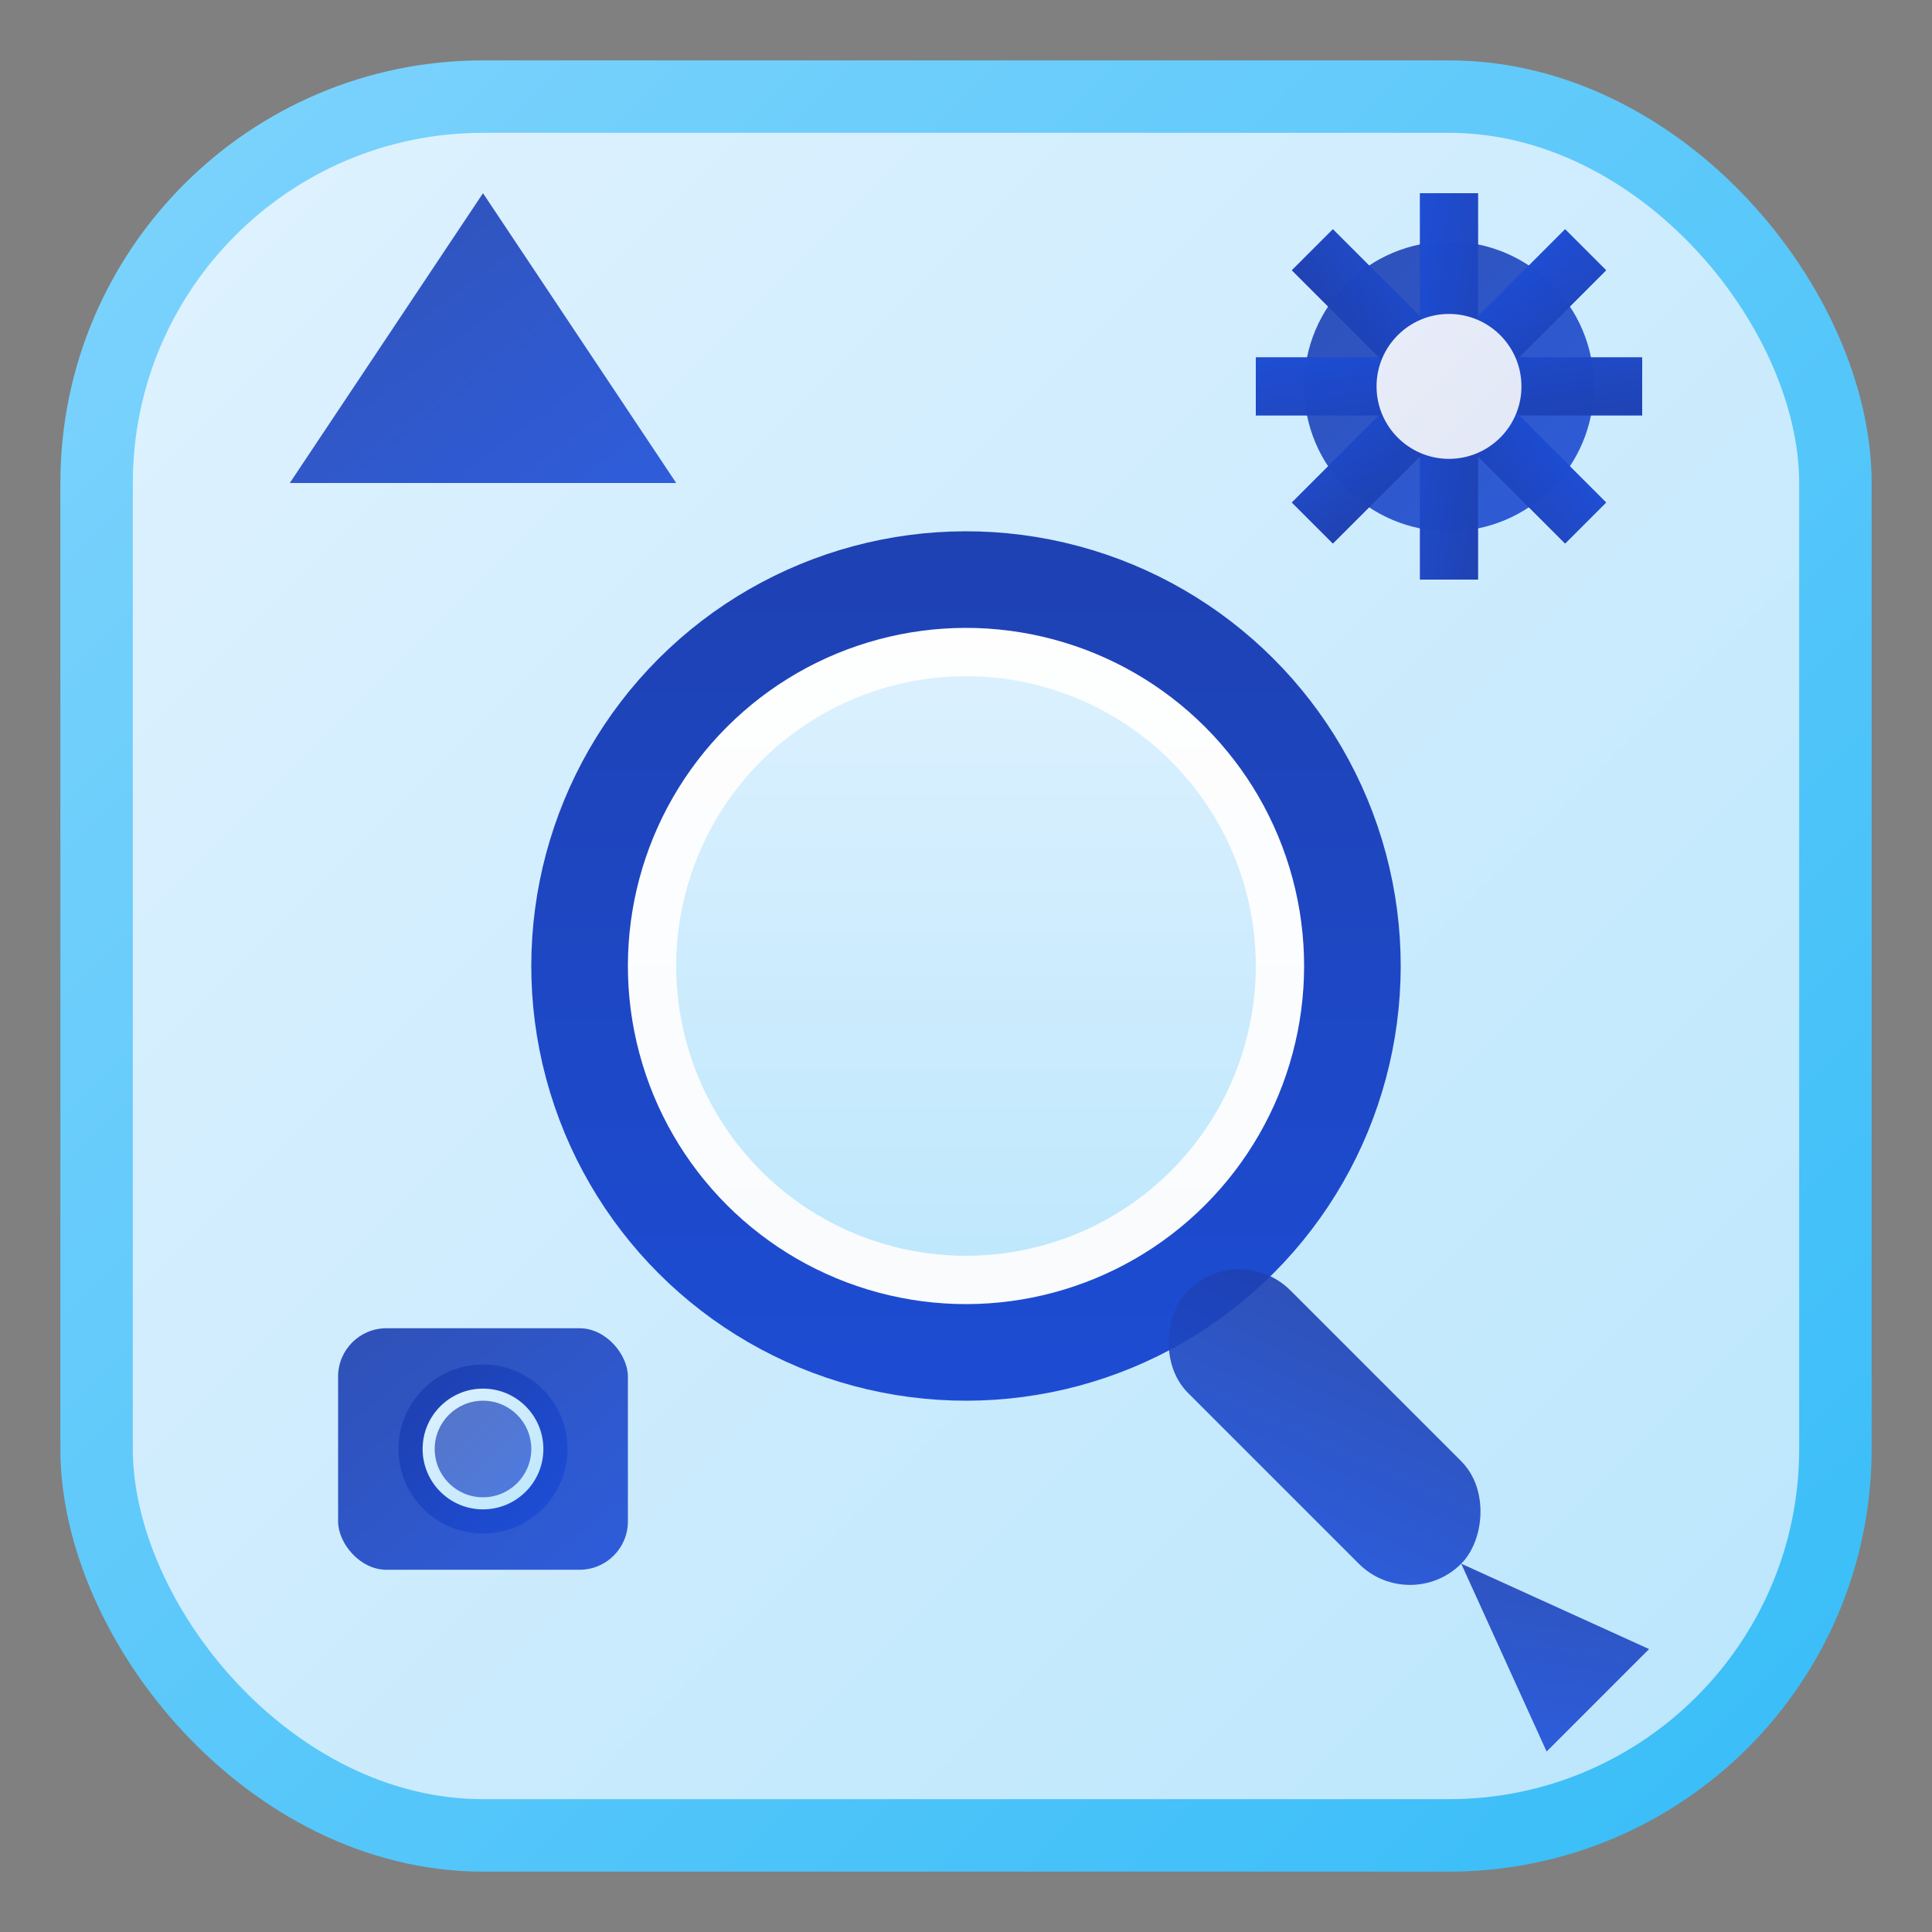 <svg width="120" height="120" viewBox="0 0 120 120" fill="none" xmlns="http://www.w3.org/2000/svg">
  <rect x="0" y="0" width="120" height="120" fill="#808080" stroke="none"/>
  <!-- Gradientes simples e elegantes -->
  <defs>
    <!-- Fundo principal - azul claro -->
    <linearGradient id="mainGradient" x1="0%" y1="0%" x2="100%" y2="100%">
      <stop offset="0%" style="stop-color:#E0F2FE;stop-opacity:1" />
      <stop offset="100%" style="stop-color:#BAE6FD;stop-opacity:1" />
    </linearGradient>
    
    <!-- Borda - azul médio -->
    <linearGradient id="borderGradient" x1="0%" y1="0%" x2="100%" y2="100%">
      <stop offset="0%" style="stop-color:#7DD3FC;stop-opacity:1" />
      <stop offset="100%" style="stop-color:#38BDF8;stop-opacity:1" />
    </linearGradient>
    
    <!-- Elementos internos - azul escuro -->
    <linearGradient id="elementGradient" x1="0%" y1="0%" x2="100%" y2="100%">
      <stop offset="0%" style="stop-color:#1E40AF;stop-opacity:1" />
      <stop offset="100%" style="stop-color:#1D4ED8;stop-opacity:1" />
    </linearGradient>
    
    <!-- Lupa - branco com borda azul -->
    <linearGradient id="magnifierGradient" x1="0%" y1="0%" x2="100%" y2="100%">
      <stop offset="0%" style="stop-color:#FFFFFF;stop-opacity:1" />
      <stop offset="100%" style="stop-color:#F8FAFC;stop-opacity:1" />
    </linearGradient>
  </defs>
  
  <!-- Fundo principal - quadrado arredondado -->
  <rect x="6" y="6" width="108" height="108" rx="24" fill="url(#mainGradient)" stroke="url(#borderGradient)" stroke-width="4.5"/>
  
  <!-- Lupa principal - CENTRO (mais bonita com cabo no canto inferior direito, girada 45° no sentido horário) -->
  <g transform="translate(60, 60) rotate(45)">
    <!-- Lente da lupa -->
    <circle cx="0" cy="0" r="24" fill="url(#magnifierGradient)" stroke="url(#elementGradient)" stroke-width="6"/>
    <!-- Interior da lente -->
    <circle cx="0" cy="0" r="18" fill="url(#mainGradient)"/>
    <!-- Cabo da lupa no canto inferior direito -->
    <rect x="24" y="0" width="24" height="9" rx="4.5" fill="url(#elementGradient)" opacity="0.9"/>
    <!-- Ponta do cabo -->
    <path d="M 48 4.5 L 60 0 L 60 9 Z" fill="url(#elementGradient)" opacity="0.9"/>
  </g>
  
  <!-- Triângulo - CANTO SUPERIOR ESQUERDO (triângulo equilátero maior, apontando para cima, mais próximo do canto) -->
  <path d="M 18 30 L 42 30 L 30 12 Z" fill="url(#elementGradient)" opacity="0.9"/>
  
  <!-- Engrenagem - CANTO SUPERIOR DIREITO (8 dentes distribuídos uniformemente) -->
  <g transform="translate(90, 24)">
    <!-- Círculo azul escuro da engrenagem -->
    <circle cx="0" cy="0" r="9" fill="url(#elementGradient)" opacity="0.9"/>
    
    <!-- 8 dentes da engrenagem distribuídos uniformemente -->
    <!-- Norte -->
    <rect x="-1.8" y="-12" width="3.6" height="24" fill="url(#elementGradient)" opacity="0.9"/>
    <!-- Nordeste -->
    <rect x="-1.8" y="-12" width="3.6" height="24" fill="url(#elementGradient)" opacity="0.9" transform="rotate(45 0 0)"/>
    <!-- Leste -->
    <rect x="-12" y="-1.8" width="24" height="3.6" fill="url(#elementGradient)" opacity="0.9"/>
    <!-- Sudeste -->
    <rect x="-1.8" y="-12" width="3.6" height="24" fill="url(#elementGradient)" opacity="0.9" transform="rotate(135 0 0)"/>
    <!-- Sul -->
    <rect x="-1.8" y="-12" width="3.6" height="24" fill="url(#elementGradient)" opacity="0.9" transform="rotate(180 0 0)"/>
    <!-- Sudoeste -->
    <rect x="-1.8" y="-12" width="3.6" height="24" fill="url(#elementGradient)" opacity="0.9" transform="rotate(225 0 0)"/>
    <!-- Oeste -->
    <rect x="-12" y="-1.8" width="24" height="3.6" fill="url(#elementGradient)" opacity="0.9" transform="rotate(180 0 0)"/>
    <!-- Noroeste -->
    <rect x="-1.8" y="-12" width="3.6" height="24" fill="url(#elementGradient)" opacity="0.9" transform="rotate(315 0 0)"/>
    
    <!-- Círculo branco pequeno no centro -->
    <circle cx="0" cy="0" r="4.5" fill="url(#magnifierGradient)" opacity="0.9"/>
  </g>
  
  <!-- Câmera - CANTO INFERIOR ESQUERDO (mais próxima do canto) -->
  <g transform="translate(30, 90)">
    <!-- Corpo da câmera -->
    <rect x="-9" y="-7.5" width="18" height="15" rx="3" fill="url(#elementGradient)" opacity="0.9"/>
    <!-- Lente da câmera -->
    <circle cx="0" cy="0" r="4.5" fill="url(#mainGradient)" stroke="url(#elementGradient)" stroke-width="1.5"/>
    <!-- Interior da lente -->
    <circle cx="0" cy="0" r="3" fill="url(#elementGradient)" opacity="0.7"/>
  </g>
</svg>
